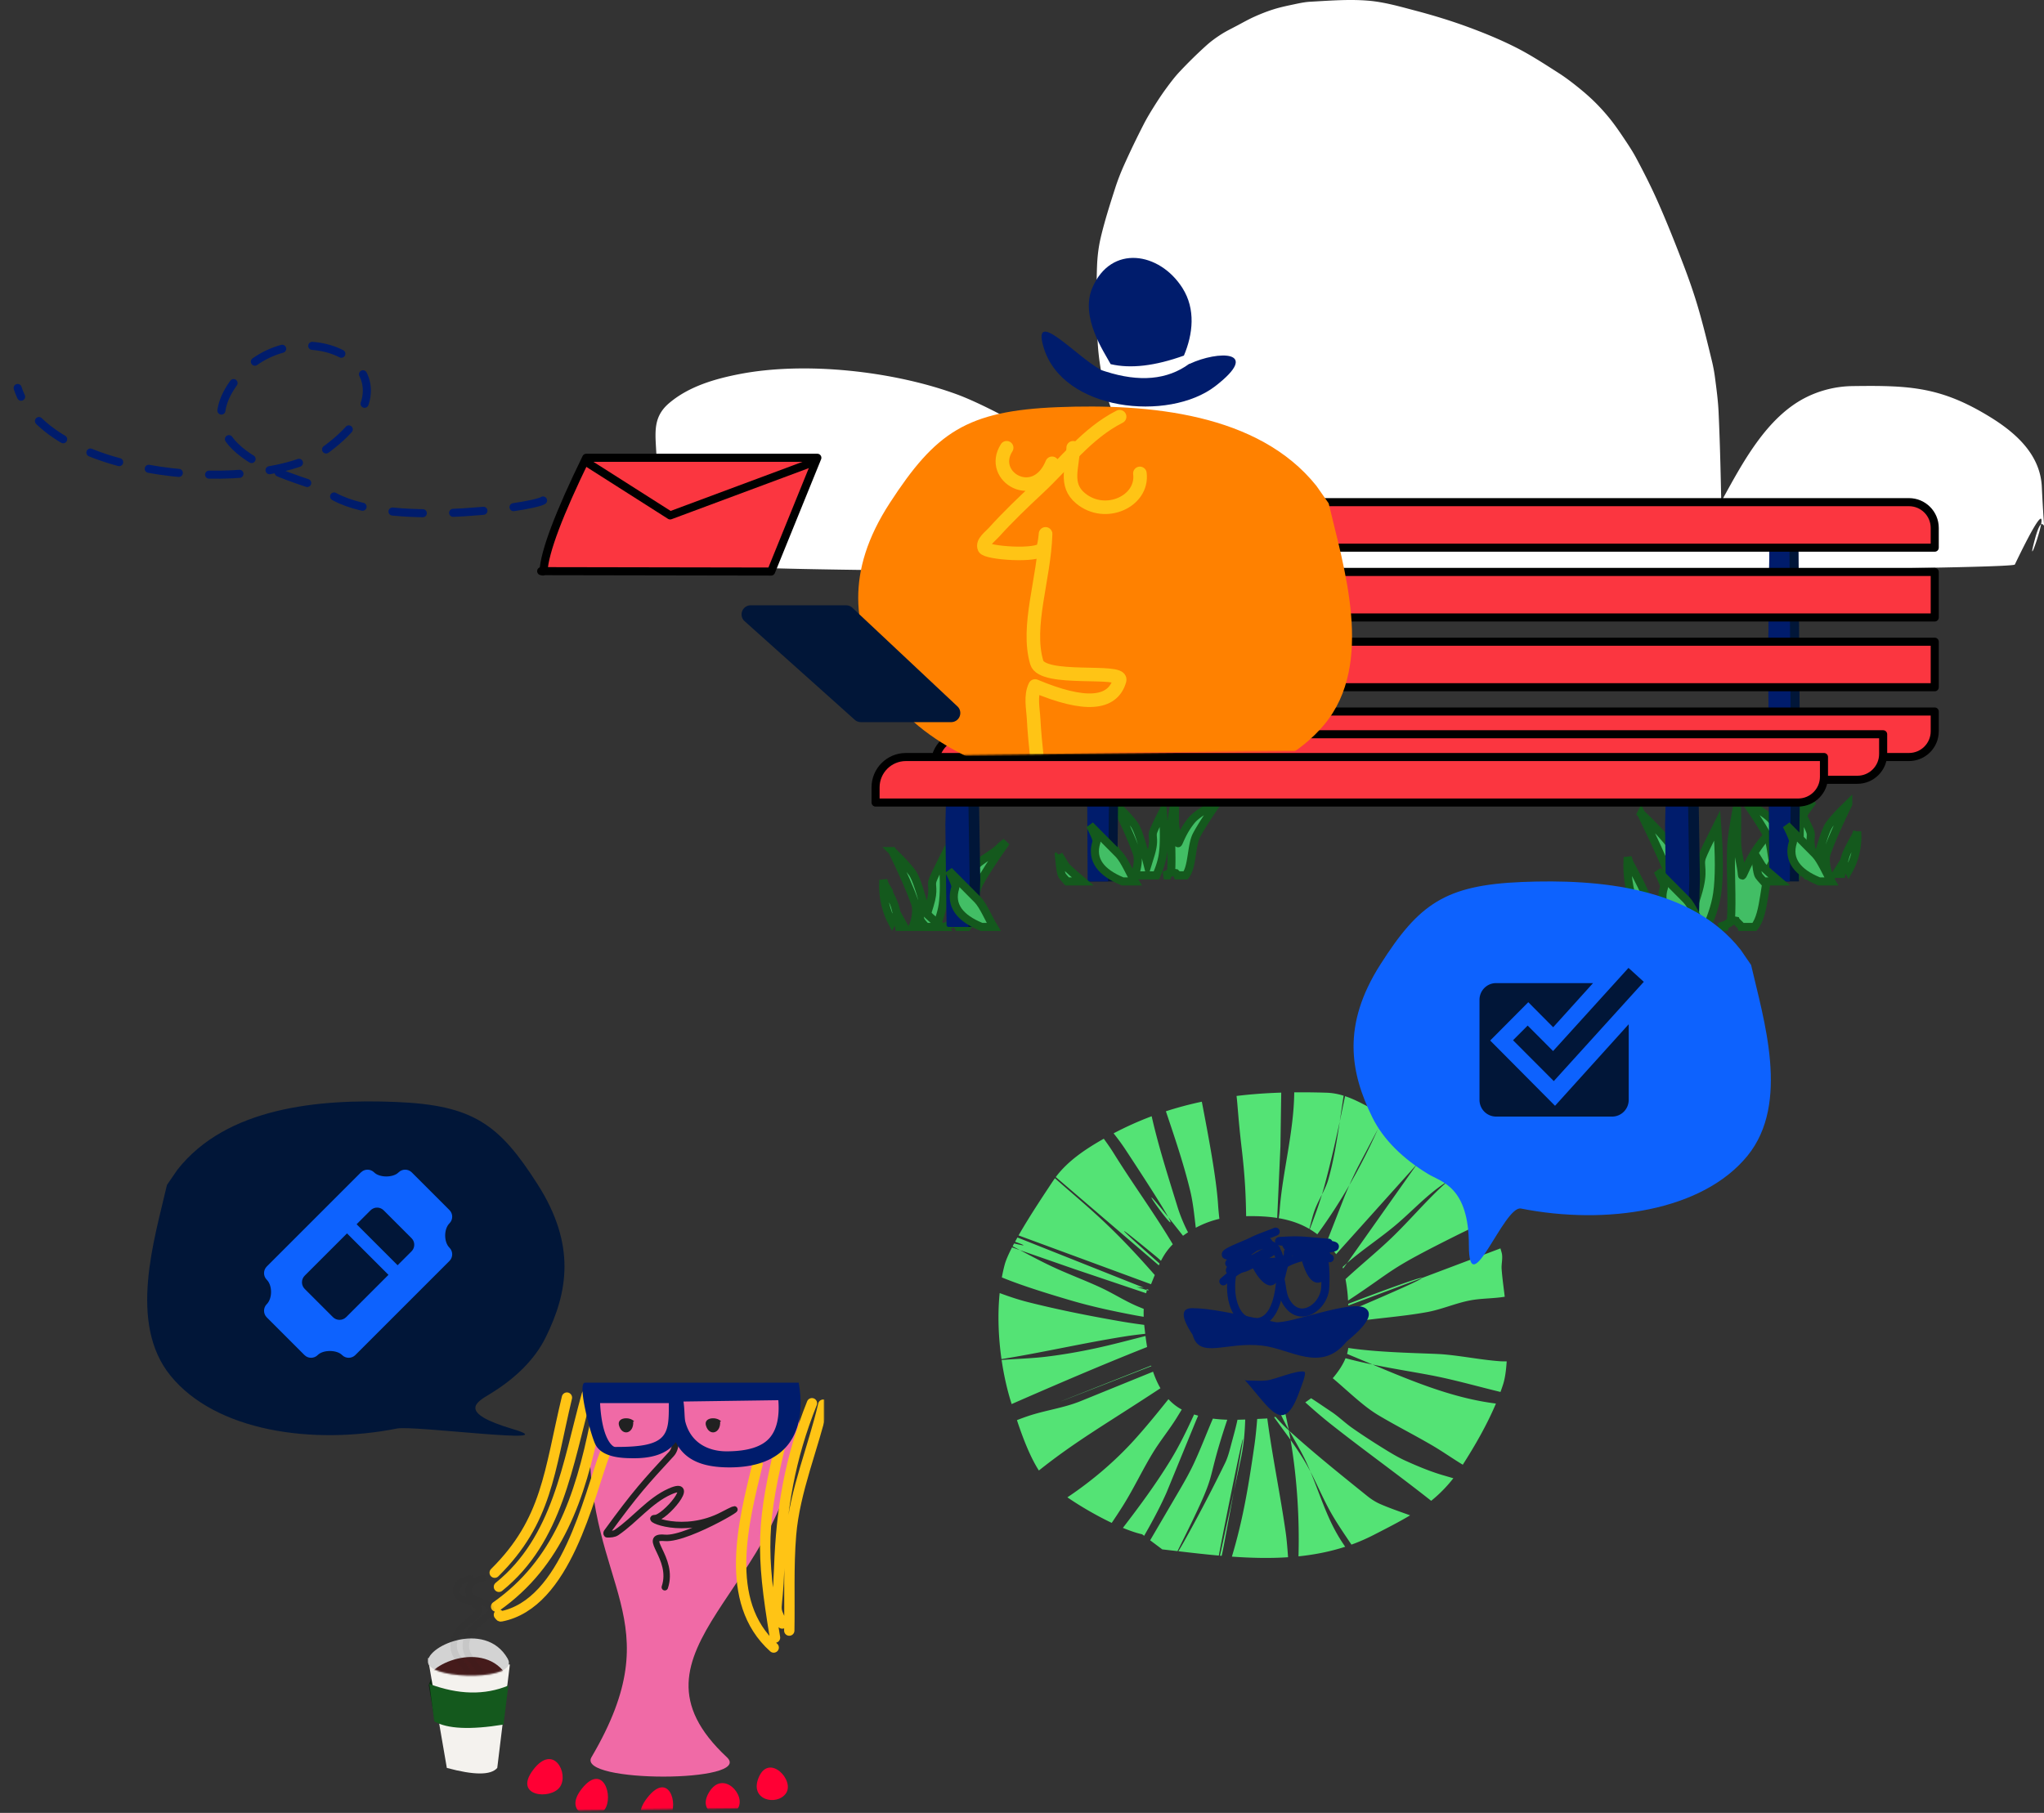 <svg xmlns="http://www.w3.org/2000/svg" xmlns:xlink="http://www.w3.org/1999/xlink" width="1347" height="1195" xmlns:v="https://vecta.io/nano"><rect width="100%" height="100%" fill="#333333" stroke="none"/><style><![CDATA[.B{stroke-width:5.322}.C{stroke-linejoin:round}.D{fill:#001c6c}.E{stroke-linecap:round}.F{stroke:#14591d}.G{fill:#42be65}.H{fill:#011638}.I{stroke:#ffc415}.J{fill-rule:nonzero}.K{stroke-width:6.813}.L{stroke-width:4.258}]]></style><defs><path id="A" d="M0 375l370-4.813V0L0 19.542z"/><path id="B" d="M0 331l292-3.798V0L0 15.42z"/><path d="M52.545 13.286C60.852 27.87 4.062 27.423.244 16.65c-3.776-10.656 37.34-29.624 52.3-3.364z" id="C"/><path id="D" d="M600.758 593.54l-.018-.105.007.014 4.23 6.904c1.497 2.27 7.46 7.06 11.63 10.65h-10.34c-1.283-1.548-3.246-3.156-3.745-4.88-1.174-4.06-1.13-8.4-1.765-12.58z"/><path id="E" d="M625.594 584.9c.343-1.05-1.076-4.68-4.256-10.9l18.98 19.11c3.926 4.24 7.038 12.182 10.548 17.9l-7.953.001-.796-.326c-12.897-5.38-20.507-13.592-16.524-25.786z"/><path id="F" d="M82.446 26.024c-.497 7.91 7.22 9.924 9.36 2.643 1.632-5.555-7.264-6.082-10.068-2.643"/><path id="G" d="M210.71 375c-2.878-4.813-8.03-8.863-8.634-14.44-1.89-17.45 23.788-21.1 14.442-28.725-4.352-3.555-17.423-3.032-11.146-13.81 1.402-2.407 5.024-2.41 7.537-3.613"/></defs><g transform="translate(4)" fill="none" fill-rule="evenodd"><path d="M587 602l.256.49L592 611h-3.39c-.324-2.73-.848-5.666-1.49-8.48L587 602zm-3-41l.75.723c5.924 5.738 10.1 10.315 12.528 13.73l.153.222c2.332 3.49 5.388 12.727 9.167 27.715l2.047-6.654c3.386-10.952.596-12.627 1.987-16.527.647-1.815 2.86-6.5 6.638-14.056.976 13.216.974 23.255-.008 30.12-.886 6.192-3.244 11.84-4.51 14.725h-15.323c1.993-4.376 2.982-11.553 1.806-15.012l-.23-.668c-2.78-8.006-7.78-19.446-15.004-34.32zm57.24 21.455c-3.828 7.234-2.903 22.668-7.8 28.545h-5.68c-.37-1.093-2.98-2.508-2.865-4.116l.027-.348-.016.053c-.422 1.413-4.036 2.883-4.455 4.41H618l.764-.254c2.33-.787 4.345-1.595 4.378-2.13.645-10.743-.267-21.53.08-32.288l.043-1.146c.13-3.04.968-8.868 2.514-17.484.306 7.162-.153 13.833.215 17.636.402 4.145 1.628 8.185 1.957 12.337.226 2.842 2.055-6.456 9.787-15.804 4.33-5.237 13.718-9.237 17.94-14.168L659 555c-8.74 12.45-14.66 21.6-17.76 27.455zm-61.21 2.326c3.195 6.384 5.053 10.436 5.573 12.155.5 1.62.956 3.393 1.377 5.23l.02.085-3.127 5.75c-3.84-7.285-5.798-15.294-5.873-24.03l.112-3.97c.384 1.692 1.024 3.285 1.92 4.78z" class="B F G"/><path d="M621.18 499h19.26l.484 13.307c.086 2.666.444 25.06 1.073 67.178L641.195 611h-20.39L620 543.467 621.18 499z" class="H"/><path d="M620.19 499h13.242l.488 13.307c.087 2.666.447 25.06 1.08 67.178L634.2 611H619.8l-.8-67.533L620.19 499z" class="D"/><g class="B F G"><use xlink:href="#D"/><use xlink:href="#E"/><path d="M1082.512 597.58l.396.73c2.4 4.378 4.836 8.658 7.353 12.693l-5.255-.002c-.503-4.07-1.315-8.45-2.307-12.646l-.187-.775zm-5.002-61.282l1.13 1.08c8.923 8.573 15.214 15.41 18.872 20.515l.23.33c3.513 5.212 8.116 19.015 13.81 41.41l3.084-9.94c5.1-16.363.898-18.866 2.993-24.693.975-2.712 4.308-9.712 10-21 1.47 19.745 1.467 34.745-.013 45-1.335 9.252-4.887 17.69-6.795 22l-23.083.001c3.003-6.538 4.492-17.26 2.72-22.43l-.346-1c-4.188-11.962-11.722-29.054-22.6-51.276zm86.388 32.395c-5.762 10.722-4.37 33.597-11.724 42.31l-8.547-.002c-.56-1.62-4.484-3.717-4.312-6.1l.04-.515-.023.078c-.636 2.094-6.075 4.273-6.705 6.538h-3.71l1.15-.376c3.505-1.166 6.54-2.364 6.59-3.156.97-15.922-.402-31.913.122-47.856l.065-1.7c.196-4.507 1.457-13.145 3.784-25.914.46 10.615-.23 20.502.324 26.14.605 6.144 2.45 12.132 2.946 18.285.34 4.212 3.093-9.57 14.73-23.425 6.52-7.762 20.647-13.692 27-21l5-4c-13.156 18.452-22.066 32.016-26.728 40.693zM1071.627 572c4.99 9.348 7.893 15.28 8.705 17.798.765 2.37 1.493 4.968 2.15 7.657l.03.125-4.885 8.42c-6-10.667-9.058-22.395-9.174-35.186l.174-5.814c.6 2.477 1.6 4.8 3 7z"/></g><path d="M1095.44 499h19.26l.484 13.307c.086 2.666.444 25.06 1.073 67.178l-.804 31.515h-20.39l-.804-67.533 1.18-44.467z" class="H"/><path d="M1094.448 499h13.242l.488 13.307c.087 2.666.447 25.06 1.08 67.178l-.8 31.515h-14.38l-.8-67.533 1.19-44.467z" class="D"/><g class="B F G"><use xlink:href="#D" x="467"/><use xlink:href="#E" x="467"/><path d="M734 568l.256.435L739 576h-3.39c-.324-2.426-.848-5.037-1.49-7.537L734 568zm-3-38l.705.68c5.575 5.394 9.506 9.696 11.79 12.907l.144.208c2.195 3.28 5.07 11.963 8.628 26.053l1.927-6.254c3.187-10.295.56-11.87 1.87-15.536.61-1.706 2.692-6.1 6.248-13.212.92 12.423.916 21.86-.008 28.312-.834 5.82-3.053 11.13-4.245 13.842h-14.422c1.876-4.113 2.806-10.86 1.7-14.11l-.216-.628c-2.617-7.526-7.324-18.28-14.12-32.26zm53.54 20.494c-3.548 6.718-2.7 21.048-7.22 26.506h-5.263c-.344-1.015-2.76-2.328-2.656-3.822l.025-.323-.014.05c-.39 1.312-3.74 2.677-4.13 4.096H763l.708-.236c2.158-.73 4.027-1.48 4.057-1.977.598-9.975-.248-19.993.075-29.98l.04-1.064c.12-2.823.897-8.235 2.33-16.235.284 6.65-.142 12.845.2 16.376.373 3.85 1.51 7.6 1.814 11.456.21 2.64 1.904-5.995 9.07-14.675 4.014-4.863 12.714-8.578 16.626-13.156L801 525c-8.1 11.56-13.588 20.058-16.46 25.494zm-57.51 1.945c3.195 5.928 5.053 9.7 5.573 11.286.5 1.504.956 3.15 1.377 4.856l.02.08-3.127 5.34c-3.84-6.764-5.798-14.202-5.873-22.313l.112-3.687a14.48 14.48 0 0 0 1.92 4.439z"/></g><path d="M714.073 333h17.5l.44 29.465.976 148.75-.73 69.784H713.73L713 431.463 714.073 333z" class="H"/><path d="M713.114 333h12.415l.457 29.465L727 511.216 726.24 581h-13.48L712 431.463 713.114 333z" class="D"/><g class="B F G"><use xlink:href="#D" x="93" y="-30"/><use xlink:href="#E" x="93" y="-30"/></g><path d="M728.204 269.196a149.16 149.16 0 0 1-5.133-17.432c-1.39-6.084-2.405-12.264-3.075-18.47-.698-6.466-.91-12.982-1.023-19.484-.227-13-.543-25.995 0-38.976.255-6.088.997-12.19 2.39-18.123 2.606-11.096 6.088-21.975 9.576-32.827 1.645-5.117 3.617-10.135 5.81-15.042 4.077-9.12 8.43-18.12 12.99-27.01 2.17-4.228 4.656-8.3 7.185-12.313 2.49-3.96 5.084-7.86 7.862-11.622 2.696-3.65 5.44-7.3 8.546-10.6 5.682-6.052 11.607-11.886 17.777-17.44 2.965-2.67 6.222-5.02 9.576-7.18 3.388-2.18 7.04-3.92 10.598-5.81 3.736-1.986 7.423-4.083 11.282-5.818 4.014-1.804 8.113-3.442 12.305-4.78 4.03-1.287 8.17-2.218 12.312-3.082 4.07-.85 8.153-1.828 12.305-2.052 12.75-.69 25.574-1.756 38.297-.684 10.445.88 20.63 3.833 30.766 6.502 11.54 3.038 22.987 6.5 34.193 10.6 10.934 4 21.75 8.42 32.14 13.674 9.714 4.912 18.856 10.895 28.03 16.755 4.4 2.8 8.574 5.97 12.65 9.23 3.9 3.128 7.713 6.404 11.282 9.915 3.508 3.45 6.82 7.112 9.914 10.938 3.184 3.936 6.07 8.11 8.892 12.313 2.995 4.463 6.007 8.937 8.546 13.674 5.106 9.523 9.993 19.18 14.364 29.06 6.12 13.84 11.704 27.917 17.093 42.057 3.388 8.9 6.538 17.884 9.23 27.01 3.466 11.746 6.343 23.66 9.23 35.563.875 3.605 1.57 7.26 2.052 10.938 1 7.613 2.037 15.24 2.39 22.912 1.128 24.487 1.552 49.002 2.052 73.51.184 9-16.523 14.862 0-15.042 13.415-24.28 29.423-55.305 56.074-68.382 9.335-4.58 19.684-7.044 30.09-7.186 37.758-.514 58.296.386 90.944 20.52 16.95 10.453 32.828 24.765 33.847 45.81 2.316 47.796 2.46 8.744-4.443 34.195-9.653 35.592 22.898-58.275-13.334 17.094-2.387 4.965-846.533 7.906-857.826 0-30.474-21.335-36.504-34.066-37.267-69.066-.34-15.537-3.72-27.087 8.208-37.27 12.863-10.98 29.904-15.97 46.16-19.146 43.727-8.543 101.953-1.958 143.597 13.335 29.242 10.74 109.5 55.93 123.308 84.935 17.596 36.935-17.435-63.72-21.766-75.704z" fill="#fff"/><path d="M1211 568l-.256.435L1206 576h3.39c.324-2.426.848-5.037 1.49-7.537l.12-.462zm3-38l-.705.68c-5.575 5.394-9.506 9.696-11.79 12.907l-.144.208c-2.195 3.28-5.07 11.963-8.628 26.053l-1.927-6.254c-3.187-10.295-.56-11.87-1.87-15.536-.61-1.706-2.692-6.1-6.248-13.212-.92 12.423-.916 21.86.008 28.312.834 5.82 3.053 11.13 4.245 13.842h14.422c-1.876-4.113-2.806-10.86-1.7-14.11l.216-.628c2.617-7.526 7.324-18.28 14.12-32.26zm-53.54 20.494c3.548 6.718 2.7 21.048 7.22 26.506h5.263c.344-1.015 2.76-2.328 2.656-3.822l-.025-.323.014.05c.39 1.312 3.74 2.677 4.13 4.096H1182l-.708-.236c-2.158-.73-4.027-1.48-4.057-1.977-.598-9.975.248-19.993-.075-29.98l-.04-1.064c-.12-2.823-.897-8.235-2.33-16.235-.284 6.65.142 12.845-.2 16.376-.373 3.85-1.51 7.6-1.814 11.456-.21 2.64-1.904-5.995-9.07-14.675-4.014-4.863-12.714-8.578-16.626-13.156L1144 525c8.1 11.56 13.588 20.058 16.46 25.494zm57.51 1.945c-3.195 5.928-5.053 9.7-5.573 11.286-.5 1.504-.956 3.15-1.377 4.856l-.02.08 3.127 5.34c3.84-6.764 5.798-14.202 5.873-22.313l-.112-3.687a14.48 14.48 0 0 1-1.92 4.439z" class="B F G"/><path d="M1162.386 331h18.386l.462 29.703 1.025 149.95-.768 70.346h-19.464l-.768-150.743 1.127-99.257z" class="H"/><path d="M1162.374 331h12.415l.457 29.703 1.013 149.95-.76 70.346h-13.48l-.76-150.743 1.115-99.257z" class="D"/><g class="B F G"><use xlink:href="#D" x="552" y="-30"/><use xlink:href="#E" x="552" y="-30"/></g><g transform="translate(0 146)" class="B C"><g fill="#fb3640" stroke="#000"><path d="M382.337 155.747c-18.067 37.06-27.452 61.972-28.156 74.733-.033.6-1.03 0-1.543 0l151.54.267 30.46-75h-152.3z"/><path d="M382.638 158.747l55 35 94-35" class="E"/></g><path d="M.018 17.566c3.9 7.823 88.3 73.7 128.5 65.926 8.077-1.56 95.128 30.108 86.54-33.457S105.288-22.3 140.276 59.11c20.976 48.8 150.215 109.82 196.67 67.36" transform="matrix(-.866 -.5 -.5 .866 362.675 168.695)" stroke="#001c6c" stroke-dasharray="20" class="E"/></g><g stroke="#000" fill="#fb3640" class="B C"><path d="M646 499h608c9.4 0 17-7.6 17-17v-13H666c-11.046 0-20 8.954-20 20v10zm0-46h625v-30H646zm0-46h625v-30H646zm0-46h625v-13c0-9.4-7.6-17-17-17H666c-11.046 0-20 8.954-20 20v10z"/><path d="M612 514h608c9.39 0 17-7.61 17-17v-13H632c-11.046 0-20 8.954-20 20v10z"/><path d="M573 529h608c9.39 0 17-7.61 17-17v-13H593c-11.046 0-20 8.954-20 20v10z"/></g><g transform="translate(539 124)"><mask id="H" fill="#fff"><use xlink:href="#A"/></mask><g mask="url(#H)"><g transform="matrix(-1 0 0 1 348 46)"><g transform="translate(0 97.96)"><path d="M23.487 52.29C61.772 4.463 133.762-1.972 193.93.428s80.506 16.745 110.64 63.076 23.414 82.443 6.255 116.65C270.618 260.312 80.98 285 18.24 209.59-15.198 169.4 5.712 105.17 15.413 63.816l8.074-11.525z" fill="#ff8100"/><g stroke-width="8.935" class="C E I"><path d="M197.678 37.423c11.075 27.076 42.24 8.943 29.933-10.243M153.166 6.702c21.715 11.034 35.75 30.482 53.842 47.328 10 9.32 19.9 18.813 29.04 28.95 2.7 2.98 7.873 6.54 6.3 10.217-1.434 3.376-35.5 5.93-38.504.463-1.55-2.826-1.998-12.65-1.894-9.444.958 29.595 12.917 60.5 5.835 84.496-3.8 12.84-56.8 4.057-54.634 11.705 4.6 16.214 23.172 17.48 55.74 3.8 3.217 6.564 1.335 14.556.947 21.83-.876 16.407-3.155 32.713-4.732 49.07"/><path d="M139.808 44.092c-2.327 18.35 22.782 29.947 39.096 16.43 10.963-9.082 5.042-20.872 4.865-33.342"/></g></g><path d="M203.34 58.72c-12.39 42.372-82.532 49.547-113.257 25.783s-1.768-23.474 16.945-14.67l.292.004c14.385 10.54 32.78 12.208 55.183 5.006.512-.118 1.062-.3 1.644-.534l.097-.04 2.18-.76-.177-.197c15.09-8.103 44.854-41.126 37.094-14.59zm-32.208-39.056c8.303 19.34-7.93 42.626-12.052 50.362-13.133 3.097-29.227 1.22-48.278-5.63-5.945-14.08-7.884-30.58.96-44.54 15.04-23.736 47-29.005 59.37-.19z" class="D"/></g></g></g><path d="M843.382 1010.843c.544 3.833 1.017 9.454 1.452 15.62-12.24.813-24.63.49-37.012-.4 6.96-23.214 10.734-44.6 14.878-73.652.808-5.662 1.337-11.37 1.8-17.09l5.352-.26a23.87 23.87 0 0 0 1.285-.094c3.378 25.386 8.65 50.502 12.247 75.862zM843 931.648c.707 3.076 1.37 6.19 1.987 9.333l.294 1.514.234.422.137.243 1.907 1.72c15.176 13.602 31.053 26.414 46.93 39.2l2.507 2.02c2.647 2.132 5.56 4.003 8.677 5.356 6.406 2.78 13.033 5.015 19.6 7.396-7.284 4.374-15.285 8.436-24.193 13.01-4.758 2.442-9.586 4.526-14.475 6.294-4.494-6.696-9.078-13.342-13.1-20.322-4.94-8.575-8.794-17.752-13.295-26.564l-.617-1.193.8 1.935c3.55 8.702 6.655 17.596 10.382 26.223l.945 2.15c2.486 5.556 5.347 10.973 8.677 16.07l2.082 3.115c-10.054 3.256-20.345 5.242-30.768 6.32.685-24.142-.85-50.372-4.97-75.213l-.262-1.557-.992-1.4-9.86-13.54.945-.248c2.715 3.082 5.56 6.043 8.597 8.797h0l.19.17-.058-.31-.018-.1-.635-1.146c-1.553-2.826-3.043-5.684-4.39-8.61.777-.284 1.56-.592 2.347-.92zM816.61 935.7c-.29 8.155-.818 16.077-2.846 25.65l-4.714 22.18-.307 1.672-6.2 33.29c-.526 2.798-1.012 5.116-1.46 7.05l-1.116-.098-.006.032 9.1-41.946.5-2.705c14.87-80.97-4.287 12.227-10.364 44.563l.003-.012c-8.925-.8-17.826-1.823-26.64-2.85 1.266-2.09 2.502-4.195 3.693-6.327 9.5-17.006 18.517-34.288 27.063-51.79 1.77-3.624 2.804-7.576 3.828-11.476 1.49-5.676 3.15-11.34 4.36-17.083l5.082-.147zm-11.847.124l-.267.796c-16.118 48.39-2.922 26.504-32.532 85.83l-10.02-1.154-7.992-5.99 19.48-33.295c3.36-5.75 6.645-11.564 9.446-17.606 4.463-9.626 8.216-19.57 12.413-29.315 3.15.417 6.29.64 9.472.73zm-19.176-2.666l-1.3 3.038-19.528 47.602c-3.5 7.934-7.528 15.635-11.742 23.215l-3.016 5.33-1.323-1c-3.618-.786-7.965-2.267-12.684-4.226 11.066-14.4 21.847-29.03 31.318-44.502 5.93-9.687 10.87-19.913 15.602-30.255a70.41 70.41 0 0 0 2.682.789zm-10.816-4.043l-.42.707-3.22 5.252c-4.82 7.67-10.594 14.717-15.317 22.446-7.03 11.505-12.728 23.797-19.913 35.206-2.36 3.745-4.79 7.442-7.267 11.1-9.918-4.728-20.588-10.906-29.224-16.842 16.427-10.98 31.546-23.952 44.152-37.893 7.82-8.647 15.158-17.707 22.452-26.808 2.485 2.696 5.378 5.014 8.757 6.82zm85.244-7.458c4.468 2.853 8.83 5.898 13.235 8.823 4.848 3.22 9.022 7.368 13.784 10.713 6.99 4.9 14.17 9.555 21.445 14.033 4.475 2.754 8.995 5.487 13.784 7.65 7.66 3.46 15.448 6.73 23.488 9.187l8.006 2.34a89.96 89.96 0 0 1-14.609 14.871c-21.676-17.153-44.202-33.24-65.9-50.374-5.863-4.63-11.52-9.52-17.067-14.526a93.63 93.63 0 0 0 3.225-2.267zm-14.66 21.237l.245 1.3.878 4.922.26.37c2.913 4.132 5.74 8.32 8.384 12.63 1.523 2.48 2.936 5.023 4.284 7.6l.185.358-.098-.236a182.65 182.65 0 0 0-2.839-6.45c-3.022-6.5-6.728-12.66-10.262-18.907l-.743-1.32-.295-.266zm-84.62-27.82l-1.513.995c-34.843 22.893-54.28 33.863-78.603 53.236-6.34-9.888-11.244-23.552-14.452-33.2 2.294-.902 4.603-1.763 6.935-2.56 11.467-3.923 23.742-5.392 34.972-9.95l47.796-19.433c1.298 3.833 2.9 7.523 4.865 10.914zm123.76-26.563c21.354 3.326 53.665 3.466 62.533 4.212 12.726 1.07 25.295 3.717 38.036 4.593.3.02 1.702.047 3.844.058-.357 5.722-1.056 11.08-2.312 14.995a142.03 142.03 0 0 1-1.764 5.151c-13.638-3.277-27.143-7.123-40.87-10.002-11.465-2.405-26.823-4.678-42.447-7.867l-.994-.204 1.37.576c26 10.922 52.307 21.72 79.935 25.14-5.916 14.032-13.836 27.78-21.852 40.32-6.695-4.046-13.1-8.594-19.84-12.552-11.698-6.86-23.828-12.974-35.488-19.9-3.674-2.182-7.14-4.716-10.467-7.398-6.817-5.496-13.203-11.528-19.897-17.17 3.697-4.317 6.652-8.8 8.435-13.187 5.795 1.558 11.764 2.922 17.708 4.15l.096.02-1.606-.675-15.208-6.33a22.3 22.3 0 0 0 .773-3.802zm-132.552-.6l-.242.09-.988.385c-28.317 11.248-56.33 23.26-84.25 35.46l-3.78 1.663c-2.87-8.925-5.123-18.823-6.615-29.054 9.843-.806 19.742-1 29.545-2.2 10.624-1.29 21.2-3.12 31.655-5.356 11.28-2.41 22.426-5.426 33.613-8.25.302 2.368.648 4.802 1.062 7.264zm2.793 12.612l-3.678 1.43c-56.093 21.84-92.686 36.25 3.504-1.778l.068-.026.106.373zm-81.38-42.238c19.804 5.005 39.87 8.987 59.992 12.502 5.544.968 11.112 1.805 16.696 2.525l.07.727.087.825.498 4.334c-4.606.49-9.202 1.062-13.777 1.79-27.4 4.365-54.003 10.576-80.938 14.893-2.068-14.473-2.61-29.585-1.208-43.538 6.1 2.252 12.274 4.347 18.578 5.94zm312.22-32.654c.987 3.52-.275 7.324 0 10.97.46 6.076 1.333 12.118 2.048 18.17l-1.28.192c-7.283 1.05-14.74.864-21.956 2.3-9.515 1.892-18.534 5.92-28.08 7.65-16.953 3.075-34.24 4.03-51.245 6.78-.06-2.465-.164-4.935-.29-7.402l.03-.012c34.268-14.592 47.357-20.677 48.38-21.832l.032-.078-5.2 1.955-43.45 16.226-.066-1.114c21.736-8.302 48.33-18.076 48.743-17.136l-.03.07 2.104-.8 49.472-18.67.786 2.723zm-238.04 22.317l2.32.964c-1.07-.184-2.675-.316-5.02-.577l6.898 2 .001-.016c.002-.286-.052-.512-.18-.697l.02.008 1.372.577-.198.422-1.015-.294-.003.096c-.027.5-.196 1.14-.427 2.026l-47.058-15.856-36.098-12.552 1.723.912c6.22 3.293 12.444 6.584 18.8 9.598 10.812 5.128 22.088 9.23 32.934 14.286 8.14 3.793 15.73 8.736 24 12.244l4.115 1.677c-.07 1.545-.085 3.272-.02 5.2a188.84 188.84 0 0 1-5.884-1.009c-14.077-2.65-28.117-5.668-41.864-9.692-26.668-7.806-38.874-12.41-45.734-15.252.515-2.818 1.12-5.564 1.822-8.22.797-3.017 2.565-7.042 4.896-11.574l5.215 1.832-.6-.323-4.232-2.228.988-1.868.02.006c8.943 2.2 7.225 1.23.6-1.12l1.556-2.817-.01-.005 81.085 32.25zm210.778-75.57l-.69.515-6.21 4.768-.228.183.26-.168 7.46-4.596c7.52 8.97 13.838 19.14 18.985 30.86-7.625 3.446-15.208 6.98-22.69 10.72-46.3 23.134-38.88 21.575-70.828 42.633l-.143-2.33c-.13-2.197-.627-6.882-1.535-11.796 9.95-9.265 20.574-17.812 30.378-27.235 11.147-10.713 21.175-22.558 32.423-33.164 1.58-1.5 3.223-2.912 4.903-4.288l.785-.638-1.187.765c-1.924 1.253-3.82 2.545-5.674 3.9l-1.38 1.03c-9.937 7.545-18.473 16.786-28.08 24.746-10.313 8.545-21.58 15.92-31.655 24.746l.505-.437-2.614 3.605-.302-1.015 2.4-2.153.505-.437 1.017-1.403 45.08-63.82-1.228 1.38-52.067 57.98c-2.01-2.857-4.116-5.41-6.312-7.684l11.982-30.66 2.378-5.652.694-1.58-.116.202c-6.31 10.912-13.168 21.508-20.58 31.668l-.43.588a51.34 51.34 0 0 0-4.977-3.375c2.892-7.516 5.677-15.08 8.008-22.78l.023-.082-.184.367c-1.45 2.863-2.94 5.714-4.127 8.68l-.347.893c-1.552 4.13-2.497 8.484-3.654 12.754-6.176-3.625-12.905-5.835-20.183-7.077.272-1.75.484-3.477.606-5.167 1.775-24.623 9.393-51.66 9.617-77.796 7.012-.078 14.1.014 21.275.244 3.964.127 7.7.856 11.27 1.97l-2.535 16.91 3.487-16.603c8.655 2.877 16.484 7.925 24.793 12.006l.852.42-3.5 8.13-.487 1.092.817-1.553 3.107-6.06.65-1.316c11.347 5.666 21.533 11.87 30.585 18.927l-9.42 13.17 2.412-2.71c2.644-2.98 5.39-5.905 7.656-9.182a20.48 20.48 0 0 0 .325-.486l.01-.018c6.653 5.282 12.683 11.04 18.1 17.405zm-267.128 4.264c17.925 15.85 30.333 25.566 49.823 46.18 5.45 5.764 10.747 11.667 15.985 17.624l-2.462 6.075-.07-.025-87.23-32.15c7.95-13.89 18.562-29.594 22.72-35.912a52.98 52.98 0 0 1 .873-1.285zm32.213-26.034c2.305 3.176 4.563 6.383 6.63 9.715 12.5 20.15 26.726 39.488 38.85 59.876-3.446 3.43-5.82 7.02-7.798 10.9-1.086-1.033-2.086-1.937-2.968-2.663-35.392-29.16-21.125-16.05 2.07 4.483l-.522 1.15.022.02-67.93-58.224c8.03-10.777 19.935-18.605 31.44-25.14zm31.556-14.817l.35 1.57c4.52 19.565 10.69 38.718 16.596 57.9 1.505 4.9 3.415 9.667 5.618 14.286.442.927.912 1.843 1.402 2.75a72.68 72.68 0 0 0-3.304 2.273l-.01-.012-9.75-12.325-.166-.306c-3.023-5.47-10.53-17.557-25.77-40.773l-2.23-3.393c-2.43-3.694-5.068-7.243-7.816-10.712a217.31 217.31 0 0 1 24.318-10.982zm33.05-9.59c4.37 22.752 9.544 50.068 10.7 67.798.203 3.118.516 6.26.877 9.418-5.442 1.26-10.633 3.246-15.558 5.876-.983-8.21-1.757-16.467-3.7-24.48-4.44-18.325-10.6-36.2-16.596-54.08l.597 1.78c7.392-2.4 14.847-4.395 22.377-6.033zm-22.642 75.428l.493.615.236.43c8.43 15.704-28.542-35.72-.73-1.046zm74.974-81.415l-.53 35.516-2.13 47.094c-6.405-1.008-13.228-1.294-20.464-1.155-.196-10.626-.432-23.356-2.936-44.666-2.265-19.28-2.647-28.68-3.385-34.587 9.422-1.15 18.972-1.845 28.667-2.177zm38.54 19.144l-.622 2.89c-2.903 13.4-6.003 26.775-9.6 40.01l-.98 3.468-.49 1.645.25-.492c1.582-3.153 3.076-6.337 4.028-9.72 3.338-11.86 5.4-24.375 7.28-36.89l.137-.915zm25.19 4.84l-13.457 25.564c-1.822 3.66-3.566 7.36-5.225 11.097l-.128.29.74-1.288c6.546-11.437 12.496-23.214 17.86-35.193l.21-.472z" fill="#54e375"/><g class="D"><g class="J"><path d="M835.663 809.394a2.66 2.66 0 1 1 2.011 4.928l-1.422.57-1.302.507-2.086.796.073.036c.715.38 1.29 1.054 1.433 1.96l.023.202.022.024c.51.59.936 1.322 1.266 2.205l.038.107.13-.023.605-.076.18-.01a3.07 3.07 0 0 1 .961.101c1.12.302 2.125 1.225 2.02 2.8a2.67 2.67 0 0 1-.516 1.422 2.94 2.94 0 0 1-.46.502c-.185.16-.376.294-.595.426l-2.087 1.272-2.902 1.785-.12.08-.224.14-.254.148-6.48 3.998-5.657 3.406-.193.104-.79.404c-2.245 1.116-3.55 1.435-9.803 2.602l-.375.07-.21.082c-1.146.427-2 .537-2.91.265l-.183-.06c-1.73-.61-2.284-2.274-1.86-3.8.105-.376.267-.753.49-1.15l.12-.21-.156-.116a2.71 2.71 0 0 1-1.016-1.964l-.006-.18c0-.412.08-.757.21-1.087.178-.457.44-.86.808-1.318l.108-.132-.06-.01c-1.906-.35-3.286-1.208-3.327-3.2l.001-.217c.04-1.507.852-2.387 2.27-3.36 1.362-.932 3.452-1.964 6.632-3.35l1.164-.503 5-2.124.937-.405 1.913-.87 1.427-.7c2.28-1.095 4.494-2 8.402-3.493l4.316-1.645 2.426-.962zm-7.217 13.744l-.796.274-1.046.344-2.03.64-.106.07c-.96.63-2.108 1.43-3.57 2.472l-.44.313.783-.16 2.036-1.173c1.98-1.13 3.543-1.978 4.87-2.634l.3-.148z"/><path d="M844.356 815.066l2.93-.103c4.024-.11 7.495.078 14.03.663l5.808.528 4.525.34a2.66 2.66 0 0 1 2.18 1.391l.083.166.3.058c.618.128 1.143.265 1.59.422l.216.08c.485.19.9.412 1.276.737.767.663 1.234 1.653 1.004 2.816-.42 2.13-1.8 2.642-5.86 3.45l-.356.067.093.1c.76.76 1.137 1.956.445 3.178l-.1.167a2.48 2.48 0 0 1-1.588 1.152c-.316.087-.594.117-.945.13-.758.03-2.097-.044-3.755-.198l-.336-.032c-4.888-.474-9.456-1.165-13.31-2.117l-.352-.09-3.894-.38c-.31-.03-.647.004-1.38.147l-1 .2c-.34.066-.584.106-.88.144a2.66 2.66 0 0 1-2.983-2.295c-.094-.72.11-1.41.514-1.946l.126-.155-.12-.115c-.507-.503-.9-1.035-1.17-1.598l-.085-.19c-.064-.15-.122-.3-.174-.445l-.086-.252-.97-.07c-.6-.05-1.047-.098-1.36-.15l-.083-.014c-.562-.102-.866-.19-1.357-.558-1.146-.86-1.558-2.604-.414-3.913a2.52 2.52 0 0 1 1.262-.818c.374-.12.783-.18 1.452-.238l.567-.045c.945-.068 2.318-.137 4.17-.2z"/><path d="M806.018 836.46c4.192-17.546 16.246-26.054 31.203-16.895.702.43 1.134 1.133 1.244 1.888l.007.065.103.115c.627.728 1.18 1.593 1.66 2.57l.142.296c1 2.133 1.65 4.763 1.875 6.96.77 7.522.104 18.674-2.367 26.925-3.72 12.417-11.335 18.577-22.766 14.77-10.795-3.595-14.935-20.645-11.1-36.694zm24.5-14.3c-9.207-3.364-16.12 2.655-19.215 15.122l-.098.404c-3.274 13.705.18 27.935 7.606 30.407 8.032 2.675 13.025-1.365 15.986-11.25 2.25-7.51 2.874-17.98 2.17-24.856-.388-3.795-2.048-7.41-3.536-7.58l-.11-.006c-1.24 0-2.284-.85-2.578-2l-.04-.173-.19-.07z"/><path d="M844.496 822.978c-2.766 3.457-4.237 7.382-6.13 15.064l-.495 2.047-.643 2.09a2.66 2.66 0 0 0-.041 1.419l.132.56c.168.742.3 1.498.493 2.612l.404 2.546c.76 4.713 1.365 6.97 2.838 9.614 4.664 8.377 12.19 10.842 19.42 7.378 6.32-3.028 11.076-10.076 11.486-17.326a113.82 113.82 0 0 0 .19-5.447c.036-3.103-.053-6.123-.308-8.95-.766-8.49-2.77-14.056-7.3-15.604-8.88-3.034-15.437-1.62-19.866 3.773l-.183.225zm18.328 1.04c1.67.57 3.143 4.66 3.72 11.045.237 2.627.32 5.473.287 8.41-.023 1.964-.084 3.473-.182 5.21-.3 5.306-3.895 10.634-8.47 12.826-4.676 2.24-9.165.77-12.47-5.167-1.083-1.945-1.577-3.8-2.242-7.93l-.456-2.86-.314-1.727-.164-.77.46-1.487.047-.17.36-1.503c1.807-7.425 3.124-10.993 5.398-13.76 2.926-3.563 7.135-4.47 14.033-2.114z"/><path d="M838.74 828.902a2.66 2.66 0 0 1 .247 5.317l-1.746.085c-17.43.896-22.147 2.618-33.29 12.34a2.66 2.66 0 1 1-3.499-4.01l.766-.665c12.003-10.34 17.955-12.158 37.523-13.068z"/><path d="M838.973 832.2c9.86-6.617 24.69-9.373 34.4-5.272a2.66 2.66 0 1 1-2.071 4.903c-7.87-3.324-20.876-.908-29.363 4.788a2.66 2.66 0 1 1-2.966-4.419z"/></g><path d="M820.747 833.96c1.694 4.205 11.05 20.542 17.534 9.725L840.04 829c-9.72 1.282-15.98 2.283-18.778 3.002-1.5.383-1.66 1.035-.515 1.957zm33.3-2.484c1.98 6.5 6.648 19.514 15.772 11.487l-.33-13.92-7.5-1.5-7.932 3.933zM782 880c4.516 16.253 22.092 4.133 46 7 18.778 2.252 38.483 18.157 55.33-2.558 1.05-1.292 21.455-16.142 12.442-22.147s-50.792 10.925-59.442 9.147c-28.938-5.95-43.462-9.147-54.73-9.147-7.5 0-7.378 5.902.4 17.705zm34.392 29.732c16.842 18.854 25.438 37.22 36.054 7.145.7-1.985 5.07-12.345 3.004-12.76-5.136-1.033-19.26 5.15-24.46 5.783-4.275.52-8.614.056-12.92.085l-1.678-.252z"/></g><path d="M1143.153 626.123c-32.352-41.272-93.186-46.825-144.03-44.754s-68.03 14.45-93.493 54.43-19.786 71.142-5.286 100.66c7.256 14.772 20.272 27.36 36.773 37.392C945.875 779.177 964 782 964 821s23.145-26.588 34.33-24.378c56.014 11.067 119.512 1.746 149.257-34.762 28.255-34.68 10.585-90.107 2.388-125.79l-6.823-9.946z" fill="#0d62fe"/><path d="M1020.774 728.896l-42.738-43.02 25.106-25.27 16.4 16.518 26.28-29.098h-63.905c-6.025 0-10.925 4.938-10.925 10.997v65.983c0 6.065 4.9 10.997 10.925 10.997h76.475c6.025 0 10.925-4.932 10.925-10.997V675.14l-48.55 53.76zm-.822-16.282l-26.856-26.925 9.637-9.664 16.75 16.796 49.7-54.822 10.084 9.188zM486.694 409.47l72.597 65a6 6 0 0 0 4.002 1.53h59.552a6 6 0 0 0 4.107-10.374l-69.22-65a6 6 0 0 0-4.107-1.626h-62.928a6 6 0 0 0-4.002 10.47z" class="H"/><g transform="translate(93 726)"><path d="M19.847 45.123C52.2 3.85 113.032-1.702 163.877.37s68.03 14.45 93.493 54.43 19.786 71.142 5.286 100.66c-7.256 14.772-20.272 27.36-36.773 37.392C217.125 198.177 204 205 241 216s-65.145-2.588-76.33-.378c-56.014 11.067-119.512 1.746-149.257-34.762-28.255-34.68-10.585-90.107-2.388-125.79l6.823-9.946z" class="H"/><path d="M174.205 98.817L165.022 108 138 80.978l9.183-9.183c2.394-2.394 6.263-2.394 8.656 0l18.366 18.366c2.394 2.394 2.394 6.263 0 8.656h0zm-43.063 43.37c-1.207 1.207-2.792 1.814-4.377 1.814s-3.17-.607-4.377-1.814l-18.572-18.573c-2.42-2.42-2.42-6.333 0-8.754L131.674 87 159 114.327l-27.858 27.86zm68.04-61.802c2.424-2.424 2.424-6.342 0-8.767l-24.8-24.8c-2.424-2.424-6.342-2.424-8.767 0-3.546 3.546-12.486 3.546-16.033 0-2.424-2.424-6.342-2.424-8.767 0l-61.998 61.998c-2.424 2.424-2.424 6.342 0 8.767 3.745 3.745 3.745 12.288 0 16.033-2.424 2.424-2.424 6.342 0 8.767l24.8 24.8c2.424 2.424 6.342 2.424 8.767 0 3.546-3.546 12.486-3.546 16.033 0 1.21 1.21 2.796 1.817 4.383 1.817s3.174-.608 4.383-1.817l61.998-61.998c2.424-2.424 2.424-6.342 0-8.767-3.745-3.745-3.745-12.288 0-16.033h0z" fill="#0d62fe"/><g transform="translate(154 138)"><mask id="I" fill="#fff"><use xlink:href="#B"/></mask><g mask="url(#I)"><g transform="translate(75 47)"><g fill="#f06aa6"><path d="M200.666 27.648C195.777 136.25 77.22 176.518 153 247.293c18.11 16.913-99.3 17.15-89.224 0 53.78-91.52-2.444-111.043-1.222-209.884.144-11.656 1.798-22.59 4.73-32.63 59.02-1.665 102.26-.143 129.717 4.564 2.184.374 3.406 6.476 3.667 18.304z"/></g><g class="C E I K"><path d="M216.533 14.893c-6.495 28.137-18.85 56.982-21.24 85.883-1.732 20.946-.774 42.03-1.16 63.045m14.934-149.86C194.5 50.5 188.85 83.388 187.474 122.882c-1.08 31.03-4.192 23.453 2.012 36.285m-.02-122.867c-13.676 56.285-14.304 74.472-4.73 132.174m-.87 6.516c-33.92-30.382-19.7-83.438-10.622-121.004"/></g><path d="M118.105 26.993c2.064 10.16 1.502 16.97-1.684 20.43-16.923 18.383-23.51 25.455-42.54 51.63-.26.358-.183 1.296.26 1.3 2.1.02 4.468-.048 6.208-1.236 12.208-8.333 21.644-20.994 35.16-27.002 18.193-8.087-3.395 17.564-9.905 17.564s18.807 11.572 44.847-2.17-22.423 16.634-38.337 15.188 6.5 13.018 0 32.545" stroke="#212121" class="C E L"/><g class="I K C E"><path d="M72.8 46.54C61.847 75.576 47.188 146.32 4.045 154.504c-.547.104-.83-.738-1.245-1.107M66.267 26.993C56.35 76.024 41.7 119.35.933 147.998M60.667 8.377C48 54.035 41.6 103.683 2.8 134.966M47.6 10.24C35.895 59.205 34.6 91.426 0 125.658"/></g><path d="M199.904.405c5.3 0-3.18 32.548-6.502 40.065-2.808 6.356-10.542 9.593-23.2 9.713-14.01.43-23.75-2.76-29.222-9.57a47.04 47.04 0 0 1-.836-1.072c-6.503 13.02-19.602 16.71-35.49 16.71-36.744 0-51.41-22.206-45.528-55.848h140.78zM135.04 12.832l-62.492-.873-.018.224c-.83 10.725 1.037 18.702 5.23 23.99l.223.276.212.253c5.02 5.888 14.386 8.96 28.544 8.96 10.44 0 22.755-4.38 26.9-18.78l.133-.478c.685-2.56.468-7.005 1.106-12.215l.123-1.025.038-.33zm54.985 1.053h-45.34l.022.065c-.022 20.397-.022 28.822 33.945 28.81l.545.008.64.003c.64 0 .974-.1 1.577-.514 1.27-.876 2.66-2.606 3.94-5.255 2.432-5.035 4.006-12.443 4.61-22.117l.057-1z" transform="matrix(-1 0 0 1 259.467 0)" class="D J"/><g fill="#212121"><use xlink:href="#F" transform="matrix(-1 0 0 1 173.74 0)"/><use xlink:href="#F" x="57.284" transform="matrix(-1 0 0 1 288.307 0)"/></g><g fill="#ff0034"><path d="M23.222 266.83c5.99 8.75 31.132 6.483 17.666-11.25s-23.655 2.5-17.666 11.25z" transform="matrix(-1 0 0 1 66.267 0)"/><path d="M55.434 281.825c6.16 8.445 28.653 3.066 14.8-14.048s-20.962 5.603-14.8 14.048z" transform="matrix(-1 0 0 1 127.867 0)"/><path d="M98.448 286.857c6.23 8.768 28.635 4.798 14.624-12.972s-20.855 4.204-14.624 12.972z" transform="matrix(-1 0 0 1 213.733 0)"/><path d="M140.524 281.412c6.336 8.628 27.895 4.136 18.688-11.093s-25.024 2.465-18.688 11.093z" transform="matrix(-1 0 0 1 300.533 0)"/><path d="M173.94 271.14c6.017 8.534 24.648 4.442 17.748-10.972s-23.765 2.438-17.748 10.972z" transform="matrix(-1 0 0 1 365.867 0)"/></g></g></g></g><g transform="translate(185 354)"><path d="M.52 30.682c.887-2.573 1.926-4.314 3.118-5.22 14.64-11.143 31.368-11.494 44.686 0 1.83 1.58 4.157 3.154 4.157 6.308L49.82 54.736C27.903 58.36 12.704 57.634 4.22 52.562l-3.7-21.88z" fill="#0c2610"/><path d="M0 13l12.462 72.343c18 4.875 29.077 4.875 33.23 0L54 17.18" fill="#f4f2ee"/><mask id="J" fill="#fff"><use xlink:href="#C"/></mask><use fill="#d3d3d3" xlink:href="#C"/><path d="M52.545 25.53c8.308 14.583-48.483 14.137-52.3 3.364-3.776-10.656 37.34-29.624 52.3-3.364z" fill="#451b1b" mask="url(#J)"/><path d="M1 30c19.102 7.138 36.435 7.495 52 1.07L49.816 56.77c-21.932 3.57-37.143 2.855-45.633-2.142L1 30z" fill="#14591d"/></g><g opacity=".07" stroke="#212121" class="C E L"><use xlink:href="#G"/><use xlink:href="#G" x="8.024"/></g></g></g></svg>